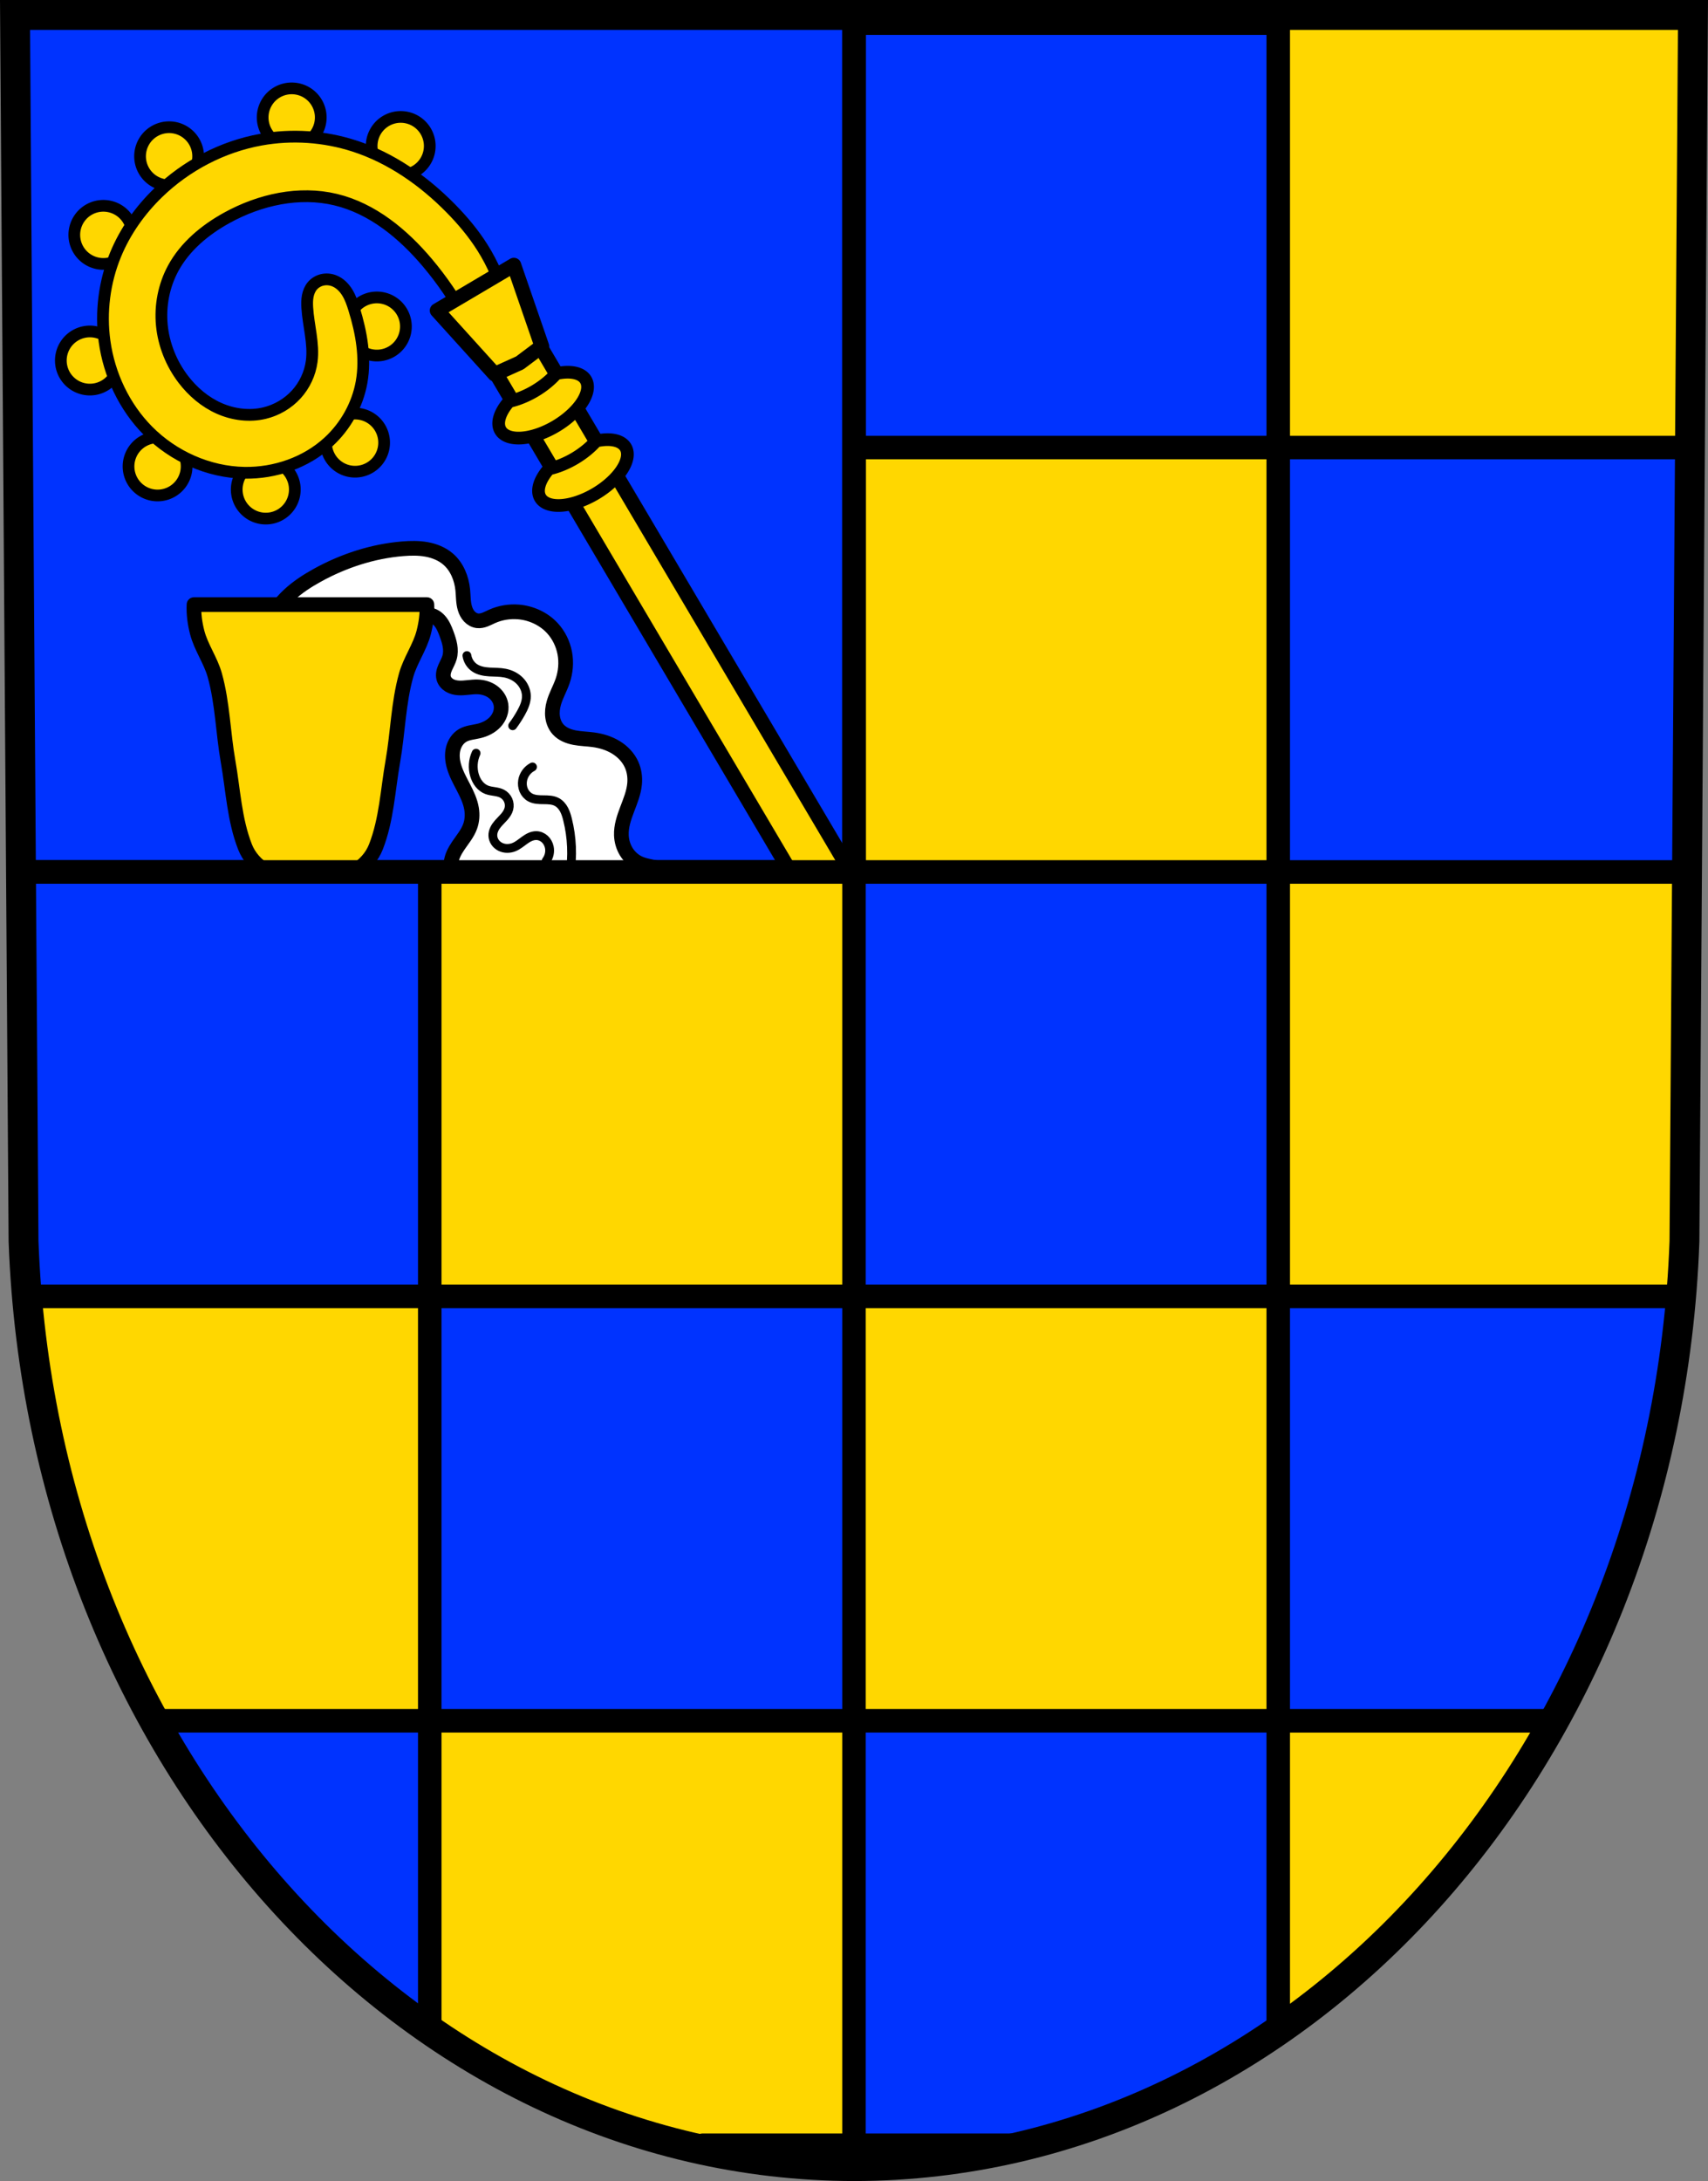 <?xml version="1.0" encoding="UTF-8" standalone="no"?>
<!-- Created with Inkscape (http://www.inkscape.org/) -->

<svg
   xmlns:dc="http://purl.org/dc/elements/1.1/"
   xmlns:cc="http://creativecommons.org/ns#"
   xmlns:rdf="http://www.w3.org/1999/02/22-rdf-syntax-ns#"
   xmlns:svg="http://www.w3.org/2000/svg"
   xmlns="http://www.w3.org/2000/svg"
   xmlns:sodipodi="http://sodipodi.sourceforge.net/DTD/sodipodi-0.dtd"
   xmlns:inkscape="http://www.inkscape.org/namespaces/inkscape"
   width="164.009mm"
   height="209.345mm"
   viewBox="0 0 581.133 741.772"
   id="svg3444"
   version="1.1"
   inkscape:version="0.91 r13725"
   sodipodi:docname="DEU Hargesheim COA.svg">
  <rect x="0" y="0" width="581.133" height="741.772" fill="#808080" stroke="none"/>
  <defs
     id="defs3446">
    <inkscape:path-effect
       effect="spiro"
       id="path-effect4965"
       is_visible="true" />
    <inkscape:path-effect
       effect="spiro"
       id="path-effect4961"
       is_visible="true" />
    <inkscape:path-effect
       effect="spiro"
       id="path-effect4957"
       is_visible="true" />
    <inkscape:path-effect
       effect="spiro"
       id="path-effect4953"
       is_visible="true" />
    <inkscape:path-effect
       effect="spiro"
       id="path-effect4877"
       is_visible="true" />
    <inkscape:path-effect
       effect="spiro"
       id="path-effect4636"
       is_visible="true" />
    <inkscape:path-effect
       effect="spiro"
       id="path-effect4613"
       is_visible="true" />
    <inkscape:path-effect
       effect="spiro"
       id="path-effect4613-8"
       is_visible="true" />
    <inkscape:path-effect
       effect="spiro"
       id="path-effect4636-7"
       is_visible="true" />
    <inkscape:path-effect
       effect="spiro"
       id="path-effect4636-7-2"
       is_visible="true" />
    <inkscape:path-effect
       effect="spiro"
       id="path-effect4877-0"
       is_visible="true" />
  </defs>
  <sodipodi:namedview
     id="base"
     pagecolor="#ffffff"
     bordercolor="#666666"
     borderopacity="1.0"
     inkscape:pageopacity="0.0"
     inkscape:pageshadow="2"
     inkscape:zoom="1.4559729"
     inkscape:cx="183.17917"
     inkscape:cy="113.99636"
     inkscape:document-units="px"
     inkscape:current-layer="layer1"
     showgrid="false"
     inkscape:window-width="1366"
     inkscape:window-height="745"
     inkscape:window-x="-8"
     inkscape:window-y="-8"
     inkscape:window-maximized="1"
     fit-margin-top="0"
     fit-margin-left="0"
     fit-margin-right="0"
     fit-margin-bottom="0"
     inkscape:snap-midpoints="true"
     inkscape:snap-smooth-nodes="true"
     inkscape:object-nodes="true"
     inkscape:object-paths="false"
     inkscape:snap-nodes="true" />
  <g
     inkscape:label="Ebene 1"
     inkscape:groupmode="layer"
     id="layer1"
     transform="translate(-7.799,-21.99)">
    <path
       style="fill:#ffd700;fill-opacity:1;fill-rule:evenodd;stroke:none;stroke-width:10.16;stroke-opacity:1"
       inkscape:connector-curvature="0"
       d="M 583.817,27.07 580.921,444.175 C 574.602,619.627 449.762,758.584 298.365,758.682 147.105,758.467 22.218,619.46 15.81,444.175 l -2.896,-417.105 285.444,0 z"
       id="path10563-0-6-7-3-0"
       sodipodi:nodetypes="ccccccc" />
    <path
       style="fill:#0033ff;fill-opacity:1;stroke:#000000;stroke-width:8;stroke-linecap:round;stroke-linejoin:round;stroke-miterlimit:4;stroke-dasharray:none;stroke-opacity:1"
       d="M 290.566 7.863 L 290.566 152.209 L 434.912 152.209 L 434.912 7.863 L 290.566 7.863 z M 434.912 152.209 L 434.912 296.555 L 573.994 296.555 L 574.996 152.209 L 434.912 152.209 z M 434.912 296.555 L 290.566 296.555 L 290.566 440.9 L 434.912 440.9 L 434.912 296.555 z M 434.912 440.9 L 434.912 585.246 L 528.748 585.246 C 552.194 542.849 567.475 493.755 571.973 440.9 L 434.912 440.9 z M 290.566 296.555 L 290.566 152.209 L 146.221 152.209 L 146.221 296.555 L 290.566 296.555 z M 146.221 296.555 L 7.139 296.555 L 8.012 422.186 C 8.242 428.473 8.639 434.709 9.17 440.898 L 146.221 440.898 L 146.221 296.555 z M 146.221 440.898 L 146.221 585.244 L 290.564 585.244 L 290.564 440.898 L 146.221 440.898 z M 290.564 585.244 L 290.564 729.588 L 348.992 729.588 C 379.732 722.048 408.677 708.707 434.91 690.568 L 434.91 585.244 L 290.564 585.244 z M 146.221 585.244 L 52.508 585.244 C 76.295 628.187 108.451 664.257 146.221 690.416 L 146.221 585.244 z "
       transform="translate(7.799,21.99)"
       id="rect4392" />
    <path
       style="fill:#0033ff;fill-opacity:1;stroke:#000000;stroke-width:8;stroke-linecap:round;stroke-linejoin:round;stroke-miterlimit:4;stroke-dasharray:none;stroke-opacity:1"
       d="M 5.115 5.08 L 7.139 296.555 L 290.566 296.555 L 290.566 5.08 L 290.561 5.08 L 5.115 5.08 z "
       transform="translate(7.799,21.99)"
       id="rect4505" />
    <path
       style="fill:none;fill-rule:evenodd;stroke:#000000;stroke-width:10.16;stroke-opacity:1"
       inkscape:connector-curvature="0"
       d="M 583.817,27.07 580.921,444.175 C 574.602,619.627 449.762,758.584 298.365,758.682 147.105,758.467 22.218,619.46 15.81,444.175 l -2.896,-417.105 285.444,0 z"
       id="path10563-0-6-7-3"
       sodipodi:nodetypes="ccccccc" />
    <g
       id="g4871"
       transform="translate(-4.9,0)">
      <path
         id="path4675-1"
         d="M 65.206,66.633 A 9.883,9.883 0 0 0 61.728,80.17 9.883,9.883 0 0 0 75.264,83.648 9.883,9.883 0 0 0 78.743,70.111 9.883,9.883 0 0 0 65.206,66.633 Z M 106.921,53.422 a 9.883,9.883 0 0 0 -3.478,13.537 9.883,9.883 0 0 0 13.537,3.478 9.883,9.883 0 0 0 3.478,-13.537 9.883,9.883 0 0 0 -13.537,-3.478 z M 42.834,93.36 a 9.883,9.883 0 0 0 -3.478,13.537 9.883,9.883 0 0 0 13.537,3.478 A 9.883,9.883 0 0 0 56.371,96.838 9.883,9.883 0 0 0 42.834,93.36 Z M 144.006,63.133 a 9.883,9.883 0 0 0 -3.477,13.538 9.883,9.883 0 0 0 13.537,3.478 9.883,9.883 0 0 0 3.478,-13.537 9.883,9.883 0 0 0 -13.538,-3.48 z M 38.252,136.096 a 9.883,9.883 0 0 0 -3.477,13.538 9.883,9.883 0 0 0 13.537,3.478 9.883,9.883 0 0 0 3.48,-13.538 9.883,9.883 0 0 0 -13.539,-3.479 z m 97.64,-11.572 a 9.883,9.883 0 0 0 -3.478,13.537 9.883,9.883 0 0 0 13.537,3.478 9.883,9.883 0 0 0 3.478,-13.537 9.883,9.883 0 0 0 -13.537,-3.478 z m -74.608,47.586 a 9.883,9.883 0 0 0 -3.478,13.537 9.883,9.883 0 0 0 13.537,3.478 9.883,9.883 0 0 0 3.478,-13.537 9.883,9.883 0 0 0 -13.537,-3.478 z m 36.813,7.863 a 9.883,9.883 0 0 0 -3.478,13.537 9.883,9.883 0 0 0 13.537,3.478 9.883,9.883 0 0 0 3.478,-13.537 9.883,9.883 0 0 0 -13.537,-3.478 z M 128.479,164.023 a 9.883,9.883 0 0 0 -3.478,13.537 9.883,9.883 0 0 0 13.537,3.478 9.883,9.883 0 0 0 3.478,-13.537 9.883,9.883 0 0 0 -13.537,-3.478 z"
         style="fill:#ffd700;fill-opacity:1;stroke:#000000;stroke-width:3.983;stroke-linecap:round;stroke-linejoin:round;stroke-miterlimit:4;stroke-dasharray:none;stroke-opacity:1"
         inkscape:connector-curvature="0" />
      <path
         sodipodi:nodetypes="caaaaaaaaaaaaaaaaaaaaaacc"
         inkscape:connector-curvature="0"
         inkscape:original-d="m 171.0394,130.23011 c 0,0 -7.49716,-13.43013 -12.85952,-18.80835 -8.9444,-8.97097 -18.9418,-18.797091 -31.30883,-21.542634 -12.1991,-2.708287 -25.77872,0.635012 -36.974603,6.185152 -7.494078,3.715046 -15.312666,9.370152 -18.279609,17.190612 -4.479384,11.80696 -4.043763,27.55484 3.438012,37.7279 5.920757,8.05055 17.936056,13.66854 27.68968,11.49278 7.73874,-1.7263 13.45704,-10.08485 16.01136,-17.5911 1.96778,-5.78267 -1.95372,-12.17064 -1.50869,-18.26272 0.18453,-2.52605 -0.0673,-5.60614 1.71945,-7.40128 1.78383,-1.79221 5.01407,-2.6409 7.38108,-1.75125 3.6771,1.38205 5.45135,5.92335 6.83563,9.59957 2.94127,7.81109 4.21204,16.73417 2.5364,24.91072 -1.55129,7.56962 -5.36423,15.24923 -11.23005,20.2789 -7.71282,6.61339 -18.44932,10.81733 -28.605033,10.52464 -11.922113,-0.34358 -24.202549,-6.01549 -32.81316,-14.26853 -8.143258,-7.80515 -12.966142,-19.30234 -14.797427,-30.43247 -1.609117,-9.77999 0.210224,-20.23902 3.749316,-29.4971 3.046774,-7.97016 8.129657,-15.433584 14.534431,-21.071338 9.830276,-8.653011 22.087149,-15.362299 34.909813,-18.02451 10.38106,-2.155272 21.67214,-1.201765 31.73565,2.135759 12.37239,4.103275 23.15823,12.49706 32.85341,21.210015 4.25726,3.825926 7.83765,8.453074 10.79585,13.353184 3.38491,5.60622 7.76582,18.04653 7.76582,18.04653 z"
         inkscape:path-effect="#path-effect4636-7-2"
         id="path4634-1-4"
         d="m 171.039,130.23 c -3.644,-6.678 -7.959,-12.989 -12.86,-18.808 -8.301,-9.858 -18.775,-18.544 -31.309,-21.543 -12.435,-2.975 -25.775,0.017 -36.975,6.185 -7.428,4.091 -14.245,9.732 -18.28,17.191 -3.175,5.871 -4.493,12.709 -3.847,19.352 0.646,6.643 3.238,13.069 7.285,18.376 3.207,4.204 7.359,7.742 12.192,9.888 4.833,2.146 10.358,2.848 15.498,1.605 4.095,-0.991 7.89,-3.211 10.735,-6.319 2.845,-3.108 4.724,-7.095 5.277,-11.272 0.803,-6.073 -1.138,-12.148 -1.509,-18.263 -0.079,-1.296 -0.086,-2.606 0.152,-3.882 0.238,-1.277 0.732,-2.525 1.567,-3.519 0.868,-1.032 2.089,-1.754 3.405,-2.054 1.315,-0.299 2.717,-0.18 3.976,0.303 1.901,0.729 3.422,2.245 4.495,3.976 1.073,1.731 1.739,3.678 2.341,5.624 2.491,8.051 4.027,16.616 2.536,24.911 -1.391,7.74 -5.447,14.95 -11.23,20.279 -7.655,7.054 -18.197,10.699 -28.605,10.525 -12.227,-0.205 -24.2,-5.588 -32.813,-14.269 -8.084,-8.147 -13.224,-19.064 -14.797,-30.432 -1.374,-9.933 -0.072,-20.226 3.749,-29.497 3.274,-7.945 8.355,-15.1 14.534,-21.071 9.555,-9.234 21.832,-15.668 34.91,-18.025 10.54,-1.9 21.545,-1.157 31.736,2.136 12.524,4.047 23.62,11.83 32.853,21.21 4.023,4.087 7.736,8.503 10.796,13.353 3.509,5.561 6.14,11.675 7.766,18.047 l -13.579,5.996 z"
         style="fill:#ffd700;fill-opacity:1;fill-rule:evenodd;stroke:#000000;stroke-width:4;stroke-linecap:round;stroke-linejoin:round;stroke-miterlimit:4;stroke-dasharray:none;stroke-opacity:1" />
    </g>
    <path
       style="fill:#ffd700;fill-opacity:1;stroke:#000000;stroke-width:5;stroke-linecap:round;stroke-linejoin:round;stroke-miterlimit:4;stroke-dasharray:none;stroke-opacity:1"
       d="M 173.271 99.996 L 158.084 108.973 L 268.971 296.555 L 289.465 296.555 L 173.271 99.996 z "
       transform="translate(7.799,21.99)"
       id="rect4575-5" />
    <path
       style="fill:#ffd700;fill-opacity:1;stroke:#000000;stroke-width:4.314;stroke-linecap:round;stroke-linejoin:round;stroke-miterlimit:4;stroke-dasharray:none;stroke-opacity:1"
       d="m 194.579,181.451 a 8.374,16.857 59.411 0 0 -2.944,9.84 8.374,16.857 59.411 0 0 18.772,-1.369 8.374,16.857 59.411 0 0 10.25,-15.787 8.374,16.857 59.411 0 0 -10.04,-2.165 8.374,16.857 59.411 0 1 -7.307,5.948 8.374,16.857 59.411 0 1 -8.732,3.533 z"
       id="path4577-2"
       inkscape:connector-curvature="0" />
    <path
       style="fill:#ffd700;fill-opacity:1;stroke:#000000;stroke-width:4.314;stroke-linecap:round;stroke-linejoin:round;stroke-miterlimit:4;stroke-dasharray:none;stroke-opacity:1"
       d="m 181.025,158.523 a 8.374,16.857 59.411 0 0 -2.944,9.84 8.374,16.857 59.411 0 0 18.772,-1.369 8.374,16.857 59.411 0 0 10.25,-15.787 8.374,16.857 59.411 0 0 -10.04,-2.165 8.374,16.857 59.411 0 1 -7.307,5.948 8.374,16.857 59.411 0 1 -8.732,3.533 z"
       id="path4577-7-8"
       inkscape:connector-curvature="0" />
    <path
       style="fill:#ffd700;fill-opacity:1;fill-rule:evenodd;stroke:#000000;stroke-width:5;stroke-linecap:round;stroke-linejoin:round;stroke-miterlimit:4;stroke-dasharray:none;stroke-opacity:1"
       d="m 156.524,127.603 19.599,21.652 8.541,-3.856 7.498,-5.625 -9.523,-27.608 -13.057,7.719 -13.057,7.719 z"
       id="path4611-1"
       inkscape:connector-curvature="0" />
    <path
       style="fill:#ffffff;fill-rule:evenodd;stroke:#000000;stroke-width:5;stroke-linecap:butt;stroke-linejoin:round;stroke-miterlimit:4;stroke-dasharray:none;stroke-opacity:1"
       d="M 141.043 186.479 C 139.683 186.46 138.32 186.528 136.965 186.641 C 126.81 187.483 116.909 190.717 107.984 195.635 C 104.508 197.55 101.153 199.734 98.254 202.445 C 95.355 205.156 92.917 208.419 91.496 212.125 C 89.207 218.095 89.773 225.088 92.994 230.611 L 132.967 231.111 C 133.969 224.475 136.561 218.086 140.463 212.625 C 141.031 211.83 141.632 211.049 142.369 210.408 C 143.106 209.768 143.993 209.27 144.959 209.127 C 145.814 209 146.701 209.157 147.488 209.514 C 148.275 209.871 148.965 210.422 149.539 211.068 C 150.687 212.361 151.359 214 151.955 215.623 C 152.426 216.906 152.865 218.207 153.094 219.555 C 153.322 220.902 153.334 222.304 152.955 223.617 C 152.613 224.805 151.966 225.878 151.475 227.012 C 151.229 227.579 151.02 228.165 150.912 228.773 C 150.804 229.382 150.798 230.014 150.955 230.611 C 151.229 231.654 151.988 232.531 152.914 233.084 C 153.84 233.637 154.92 233.888 155.996 233.959 C 158.148 234.1 160.292 233.548 162.447 233.609 C 164.252 233.661 166.066 234.162 167.545 235.197 C 169.024 236.232 170.143 237.825 170.443 239.605 C 170.622 240.665 170.511 241.77 170.164 242.787 C 169.818 243.805 169.239 244.736 168.512 245.527 C 167.056 247.11 165.038 248.098 162.947 248.6 C 161.092 249.045 159.107 249.151 157.451 250.1 C 155.749 251.075 154.605 252.867 154.16 254.777 C 153.715 256.688 153.918 258.705 154.453 260.592 C 155.168 263.115 156.453 265.432 157.662 267.76 C 158.871 270.088 160.028 272.493 160.449 275.082 C 160.775 277.083 160.642 279.173 159.949 281.078 C 159.078 283.475 157.388 285.465 155.953 287.574 C 154.721 289.385 153.638 291.388 153.453 293.57 C 153.368 294.575 153.494 295.598 153.809 296.555 L 169.992 296.555 C 171.91 295.932 174.016 295.96 175.945 296.555 L 227.229 296.555 C 226.485 296.16 225.71 295.827 224.906 295.568 C 222.44 294.775 219.759 294.668 217.412 293.57 C 215.629 292.737 214.119 291.349 213.086 289.674 C 212.053 287.998 211.492 286.043 211.416 284.076 C 211.3 281.051 212.297 278.104 213.375 275.275 C 214.453 272.447 215.635 269.602 215.912 266.588 C 216.115 264.383 215.812 262.115 214.912 260.092 C 213.814 257.622 211.856 255.586 209.549 254.178 C 207.242 252.769 204.6 251.965 201.922 251.598 C 199.809 251.308 197.661 251.281 195.564 250.887 C 193.468 250.492 191.365 249.679 189.93 248.102 C 188.861 246.928 188.231 245.392 188.02 243.818 C 187.808 242.245 188 240.635 188.43 239.107 C 189.159 236.515 190.554 234.159 191.428 231.611 C 192.468 228.578 192.747 225.277 192.158 222.125 C 191.569 218.973 190.107 215.979 187.932 213.623 C 184.983 210.431 180.769 208.492 176.439 208.127 C 173.379 207.869 170.25 208.375 167.445 209.627 C 166.64 209.986 165.86 210.406 165.035 210.717 C 164.21 211.028 163.323 211.228 162.447 211.125 C 161.397 211.002 160.426 210.441 159.703 209.67 C 158.98 208.899 158.494 207.93 158.188 206.918 C 157.575 204.895 157.663 202.736 157.451 200.633 C 157.053 196.684 155.465 192.726 152.455 190.139 C 150.393 188.366 147.774 187.325 145.098 186.844 C 143.759 186.603 142.403 186.497 141.043 186.479 z "
       transform="translate(7.799,21.99)"
       id="path4951" />
    <g
       id="g4967"
       transform="translate(635.133,-4.9999994e-7)">
      <path
         sodipodi:nodetypes="caaaac"
         inkscape:connector-curvature="0"
         inkscape:original-d="m -468.46732,244.95363 c 0,0 1.24086,3.23909 2.59404,4.15047 2.91234,1.96148 7.28895,0.14305 10.37617,1.81583 3.11981,1.69044 6.48398,4.32041 7.26331,7.78212 0.43845,1.94753 -0.96341,3.90177 -1.81583,5.70689 -0.74762,1.5832 -2.85344,4.40987 -2.85344,4.40987"
         inkscape:path-effect="#path-effect4957"
         id="path4955"
         d="m -468.467,244.954 c 0.243,1.661 1.207,3.204 2.594,4.15 1.467,1.001 3.294,1.314 5.067,1.423 1.773,0.109 3.567,0.042 5.309,0.393 1.881,0.378 3.68,1.262 5.025,2.63 1.345,1.368 2.21,3.234 2.239,5.152 0.03,2.02 -0.834,3.942 -1.816,5.707 -0.852,1.531 -1.806,3.006 -2.853,4.41"
         style="fill:none;fill-rule:evenodd;stroke:#000000;stroke-width:3;stroke-linecap:round;stroke-linejoin:round;stroke-miterlimit:4;stroke-dasharray:none;stroke-opacity:1" />
      <path
         sodipodi:nodetypes="caaaaaaaaac"
         inkscape:connector-curvature="0"
         inkscape:original-d="m -465.35447,278.15736 c 0,0 -1.29878,5.13327 -0.51881,7.52272 0.66649,2.0418 2.32837,3.79154 4.15047,4.92868 1.51225,0.94377 3.82063,0.15348 5.18808,1.29702 1.45476,1.21655 2.53544,3.30235 2.33464,5.18808 -0.21609,2.02925 -2.61109,3.16149 -3.63166,4.92868 -0.75521,1.30769 -2.30986,2.72346 -1.81583,4.15046 0.89857,2.59549 4.51675,3.8712 7.26332,3.89106 2.82308,0.0204 4.72083,-4.23692 7.52272,-3.89106 1.9456,0.24016 3.80331,2.02689 4.40987,3.89106 0.49332,1.51615 -1.03762,4.66928 -1.03762,4.66928"
         inkscape:path-effect="#path-effect4961"
         id="path4959"
         d="m -465.354,278.157 c -1.073,2.334 -1.262,5.063 -0.519,7.523 0.321,1.065 0.815,2.084 1.512,2.951 0.697,0.867 1.602,1.577 2.639,1.978 0.834,0.323 1.731,0.441 2.614,0.58 0.884,0.139 1.778,0.307 2.574,0.717 0.91,0.469 1.655,1.252 2.076,2.185 0.421,0.933 0.514,2.011 0.258,3.003 -0.258,0.999 -0.85,1.881 -1.522,2.664 -0.673,0.783 -1.433,1.485 -2.109,2.265 -0.506,0.584 -0.967,1.214 -1.3,1.912 -0.333,0.697 -0.537,1.466 -0.516,2.239 0.022,0.807 0.292,1.603 0.747,2.27 0.455,0.667 1.093,1.205 1.817,1.563 1.449,0.715 3.209,0.679 4.7,0.058 1.323,-0.551 2.424,-1.512 3.591,-2.344 0.583,-0.416 1.191,-0.804 1.848,-1.089 0.657,-0.286 1.367,-0.467 2.084,-0.458 1.058,0.014 2.095,0.456 2.875,1.17 0.781,0.714 1.308,1.688 1.535,2.721 0.352,1.608 -0.038,3.362 -1.038,4.669"
         style="fill:none;fill-rule:evenodd;stroke:#000000;stroke-width:3;stroke-linecap:round;stroke-linejoin:round;stroke-miterlimit:4;stroke-dasharray:none;stroke-opacity:1" />
      <path
         sodipodi:nodetypes="caaaac"
         inkscape:connector-curvature="0"
         inkscape:original-d="m -446.15856,282.82663 c 0,0 -3.18168,2.75886 -3.37226,4.66928 -0.20742,2.07927 0.93941,4.43073 2.59404,5.70689 2.43138,1.87524 6.53956,-0.16945 9.07915,1.55642 1.92564,1.30864 2.9565,3.73812 3.63166,5.9663 1.80695,5.96335 -0.37931,12.55445 0.77821,18.67709"
         inkscape:path-effect="#path-effect4965"
         id="path4963"
         d="m -446.159,282.827 c -1.77,0.914 -3.061,2.702 -3.372,4.669 -0.174,1.1 -0.051,2.252 0.395,3.272 0.446,1.02 1.221,1.902 2.199,2.435 1.362,0.743 2.986,0.773 4.538,0.784 1.552,0.011 3.175,0.037 4.541,0.772 1.057,0.569 1.868,1.524 2.434,2.582 0.567,1.058 0.907,2.221 1.197,3.385 1.52,6.087 1.787,12.485 0.778,18.677"
         style="fill:none;fill-rule:evenodd;stroke:#000000;stroke-width:3;stroke-linecap:round;stroke-linejoin:round;stroke-miterlimit:4;stroke-dasharray:none;stroke-opacity:1" />
    </g>
    <path
       style="fill:#ffd700;fill-rule:evenodd;stroke:#000000;stroke-width:5;stroke-linecap:butt;stroke-linejoin:round;stroke-miterlimit:4;stroke-dasharray:none;stroke-opacity:1;fill-opacity:1"
       d="m 73.813,227.613 c -0.154,3.191 0.286,6.397 1.086,9.492 1.3,5.025 4.571,9.487 5.969,14.49 2.676,9.572 2.812,19.601 4.533,29.357 1.717,9.735 2.134,19.831 5.779,29.105 0.645,1.643 1.599,3.209 2.796,4.564 1.19,1.347 2.586,2.625 4.258,3.43 1.983,0.955 4.292,1.246 6.512,1.498 5.746,0.651 11.622,0.651 17.367,0 2.221,-0.252 4.53,-0.543 6.512,-1.498 1.671,-0.805 3.068,-2.083 4.258,-3.43 1.197,-1.355 2.152,-2.922 2.798,-4.564 3.646,-9.274 4.059,-19.371 5.776,-29.105 1.721,-9.756 1.858,-19.785 4.533,-29.357 1.398,-5.003 4.67,-9.465 5.969,-14.49 0.8,-3.095 1.24,-6.301 1.086,-9.492 l -39.616,0 z"
       id="path4875-5"
       inkscape:connector-curvature="0"
       sodipodi:nodetypes="caaaaaaaaaaaaaaccc" />
    <path
       inkscape:connector-curvature="0"
       style="fill:none;fill-opacity:1;stroke:#000000;stroke-width:8;stroke-linecap:round;stroke-linejoin:round;stroke-miterlimit:4;stroke-dasharray:none;stroke-opacity:1"
       d="m 12.914,27.07 2.023,291.475 283.428,0 0,-291.475 -0.006,0 -285.445,0 z"
       id="rect4505-4" />
    <path
       style="fill:none;fill-rule:evenodd;stroke:#000000;stroke-width:8;stroke-linecap:round;stroke-linejoin:round;stroke-miterlimit:4;stroke-dasharray:none;stroke-opacity:1"
       d="m 298.363,751.578 -51.368,0"
       id="path5805"
       inkscape:connector-curvature="0"
       sodipodi:nodetypes="cc" />
  </g>
</svg>
